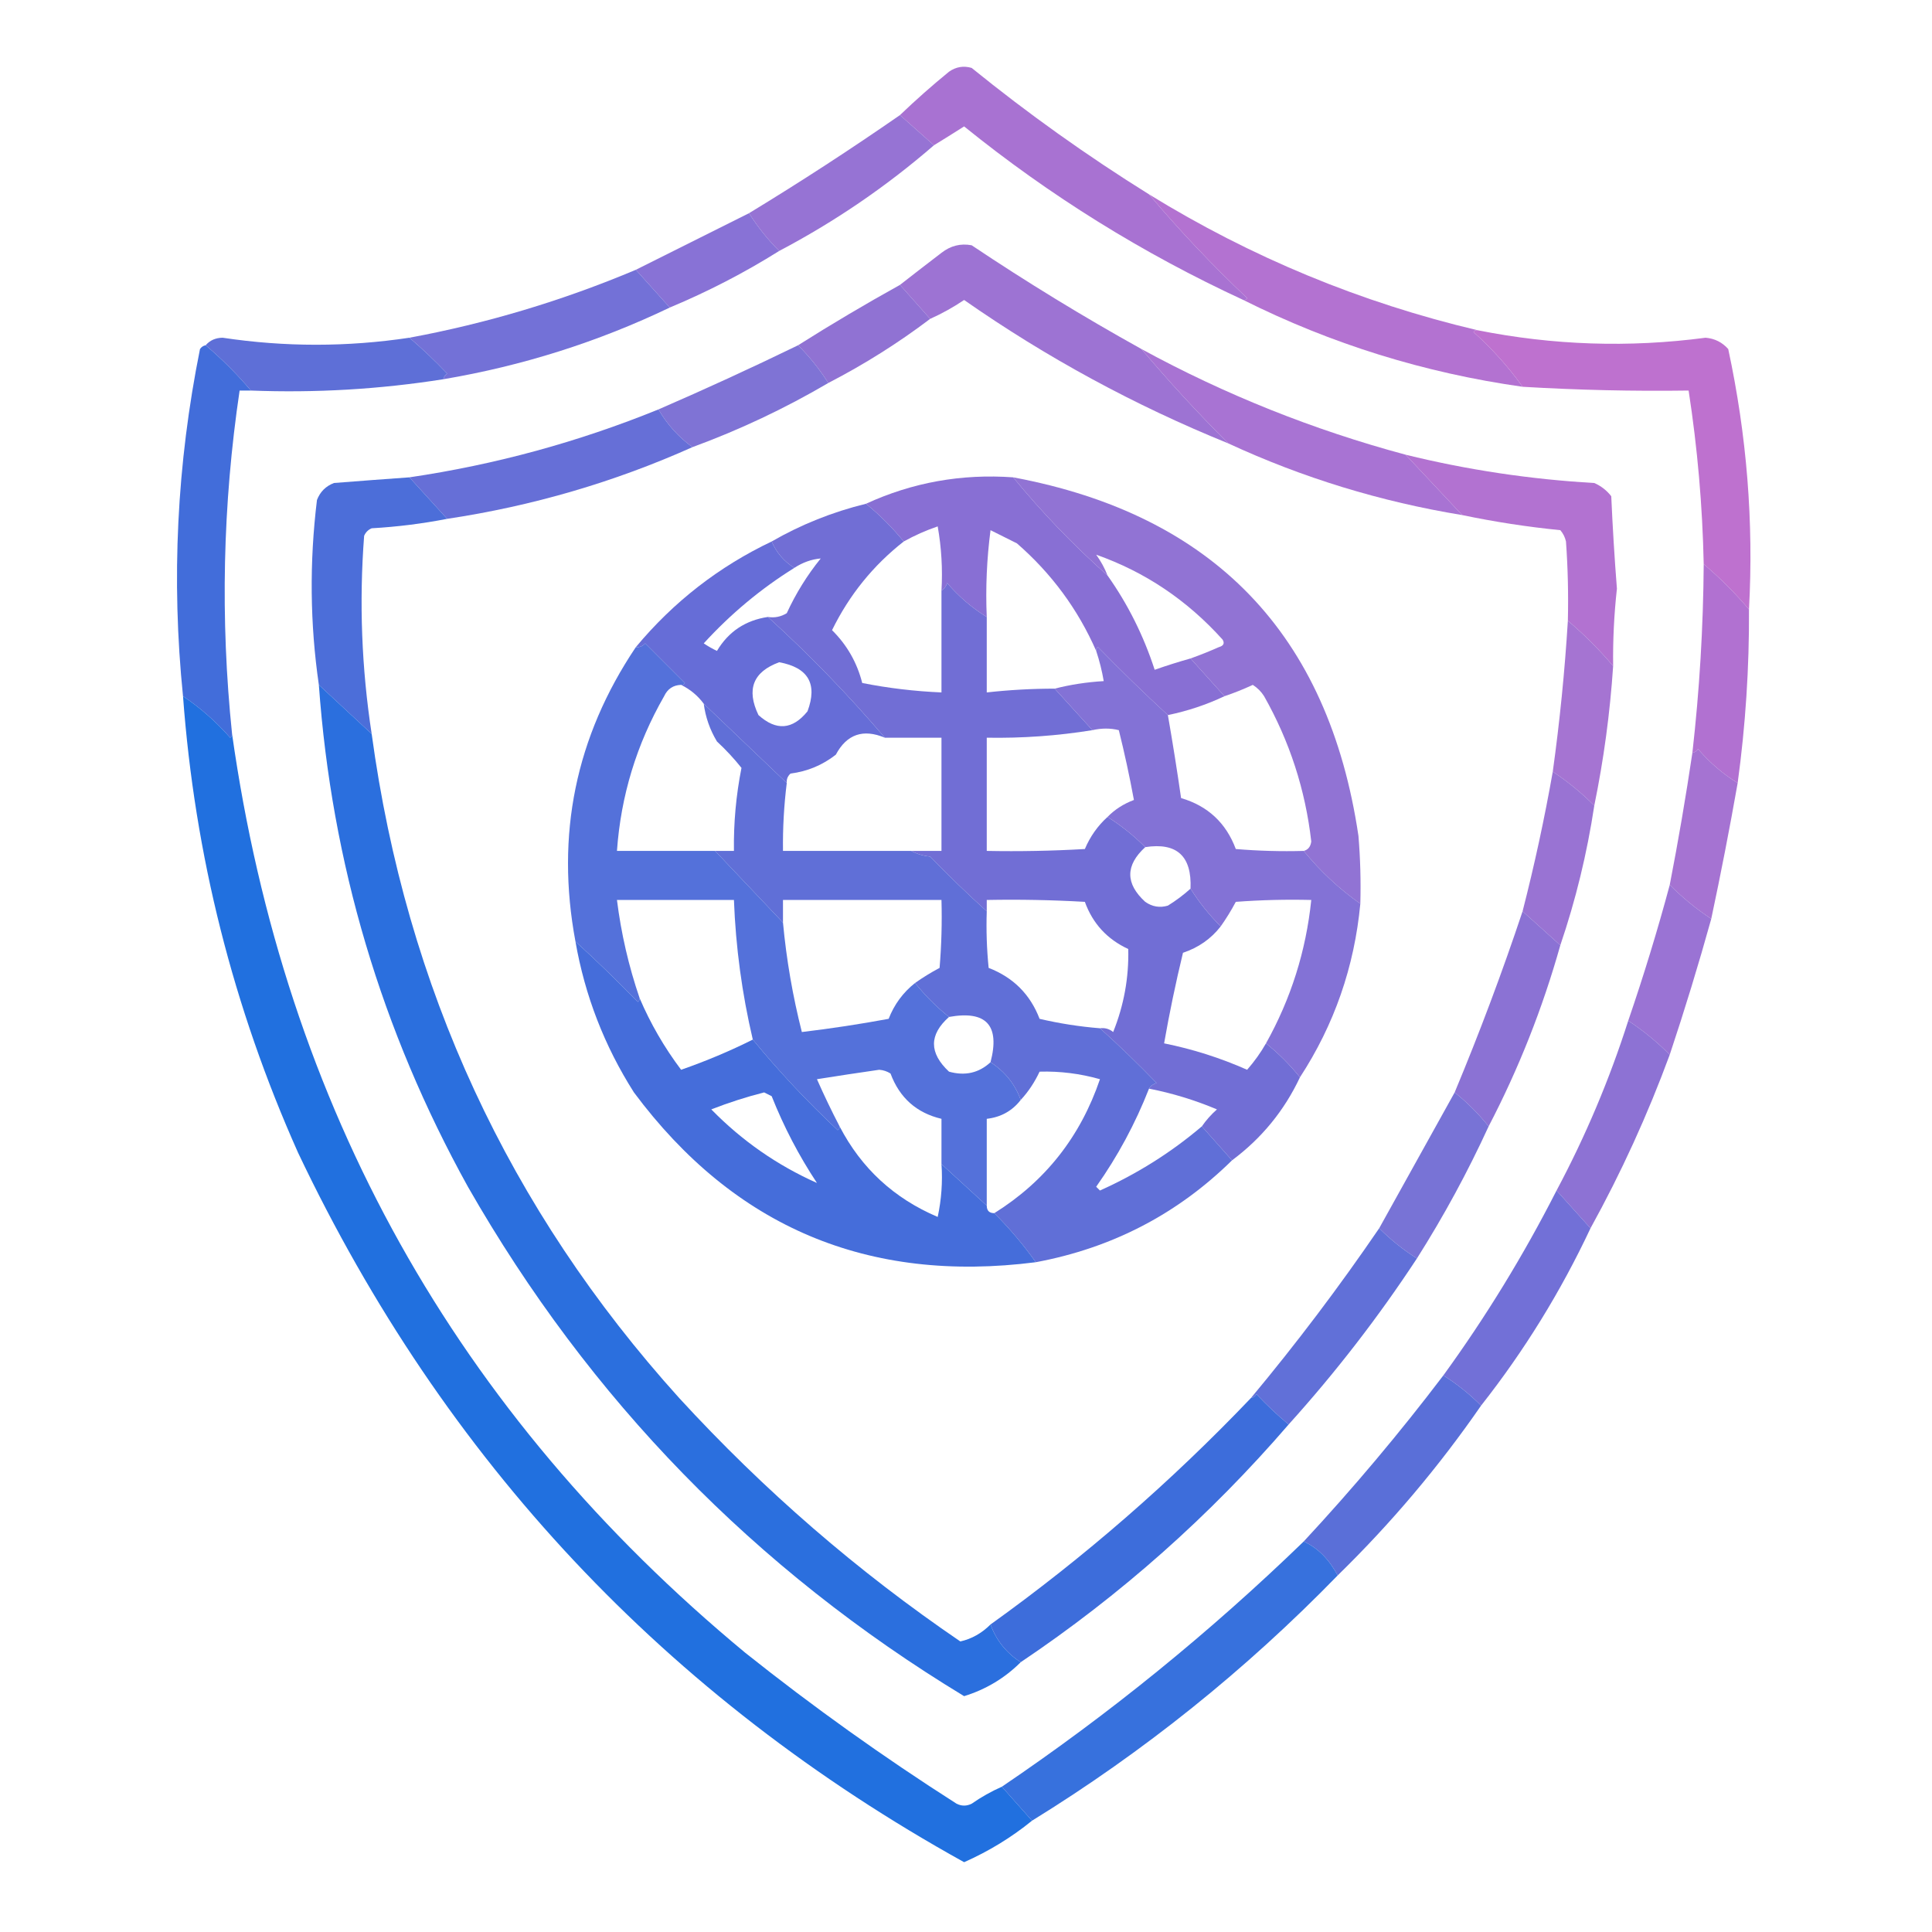<?xml version="1.0" encoding="UTF-8"?>
<!DOCTYPE svg PUBLIC "-//W3C//DTD SVG 1.1//EN" "http://www.w3.org/Graphics/SVG/1.1/DTD/svg11.dtd">
<svg xmlns="http://www.w3.org/2000/svg" version="1.1" width="512px" height="512px" style="shape-rendering:geometricPrecision; text-rendering:geometricPrecision; image-rendering:optimizeQuality; fill-rule:evenodd; clip-rule:evenodd" xmlns:xlink="http://www.w3.org/1999/xlink">
<g><path style="opacity:0.954" fill="#a46cd0" d="M 304.5,51.5 C 312.575,61.079 321.242,70.246 330.5,79C 330.272,79.399 329.938,79.565 329.5,79.5C 302.875,67.194 278.208,51.861 255.5,33.5C 252.798,35.22 250.132,36.887 247.5,38.5C 244.5,35.833 241.5,33.167 238.5,30.5C 242.639,26.532 246.973,22.699 251.5,19C 253.365,17.699 255.365,17.365 257.5,18C 272.492,30.158 288.159,41.325 304.5,51.5 Z"/></g>
<g><path style="opacity:0.948" fill="#916cd2" d="M 238.5,30.5 C 241.5,33.167 244.5,35.833 247.5,38.5C 234.936,49.389 221.269,58.723 206.5,66.5C 203.43,63.436 200.763,60.103 198.5,56.5C 212.098,48.235 225.431,39.568 238.5,30.5 Z"/></g>
<g><path style="opacity:0.949" fill="#826bd3" d="M 198.5,56.5 C 200.763,60.103 203.43,63.436 206.5,66.5C 197.312,72.262 187.645,77.262 177.5,81.5C 174.529,78.192 171.529,74.859 168.5,71.5C 178.5,66.5 188.5,61.5 198.5,56.5 Z"/></g>
<g><path style="opacity:0.952" fill="#986cd1" d="M 302.5,92.5 C 309.777,101.113 317.443,109.447 325.5,117.5C 300.686,107.429 277.353,94.762 255.5,79.5C 252.607,81.445 249.607,83.111 246.5,84.5C 243.833,81.5 241.167,78.5 238.5,75.5C 242.098,72.687 245.765,69.853 249.5,67C 251.914,65.115 254.581,64.448 257.5,65C 272.122,74.789 287.122,83.956 302.5,92.5 Z"/></g>
<g><path style="opacity:0.955" fill="#b06ccf" d="M 304.5,51.5 C 331.625,68.203 360.625,80.203 391.5,87.5C 391.062,87.435 390.728,87.601 390.5,88C 395.434,92.426 399.767,97.26 403.5,102.5C 377.485,98.826 352.818,91.159 329.5,79.5C 329.938,79.565 330.272,79.399 330.5,79C 321.242,70.246 312.575,61.079 304.5,51.5 Z"/></g>
<g><path style="opacity:0.951" fill="#8b6bd1" d="M 238.5,75.5 C 241.167,78.5 243.833,81.5 246.5,84.5C 238.042,90.903 229.042,96.57 219.5,101.5C 217.237,97.897 214.57,94.564 211.5,91.5C 220.327,85.918 229.327,80.585 238.5,75.5 Z"/></g>
<g><path style="opacity:0.96" fill="#6d6bd5" d="M 168.5,71.5 C 171.529,74.859 174.529,78.192 177.5,81.5C 158.487,90.614 138.487,96.947 117.5,100.5C 117.611,99.883 117.944,99.383 118.5,99C 115.297,95.629 111.964,92.463 108.5,89.5C 129.054,85.69 149.054,79.69 168.5,71.5 Z"/></g>
<g><path style="opacity:0.963" fill="#bc6ccd" d="M 391.5,87.5 C 411.57,91.515 431.737,92.182 452,89.5C 454.406,89.703 456.406,90.703 458,92.5C 462.93,115.412 464.763,138.412 463.5,161.5C 459.833,157.167 455.833,153.167 451.5,149.5C 451.182,134.066 449.849,118.733 447.5,103.5C 432.814,103.707 418.147,103.373 403.5,102.5C 399.767,97.26 395.434,92.426 390.5,88C 390.728,87.601 391.062,87.435 391.5,87.5 Z"/></g>
<g><path style="opacity:0.972" fill="#5a6bd6" d="M 108.5,89.5 C 111.964,92.463 115.297,95.629 118.5,99C 117.944,99.383 117.611,99.883 117.5,100.5C 100.634,103.164 83.634,104.164 66.5,103.5C 62.833,99.167 58.833,95.167 54.5,91.5C 55.624,90.191 57.124,89.525 59,89.5C 75.492,91.98 91.992,91.98 108.5,89.5 Z"/></g>
<g><path style="opacity:0.953" fill="#796cd3" d="M 211.5,91.5 C 214.57,94.564 217.237,97.897 219.5,101.5C 208.019,108.24 196.019,113.907 183.5,118.5C 179.766,115.769 176.766,112.436 174.5,108.5C 186.979,103.093 199.312,97.426 211.5,91.5 Z"/></g>
<g><path style="opacity:0.949" fill="#a36cd0" d="M 302.5,92.5 C 324.682,104.587 348.015,113.92 372.5,120.5C 377.5,125.833 382.5,131.167 387.5,136.5C 365.876,132.956 345.209,126.623 325.5,117.5C 317.443,109.447 309.777,101.113 302.5,92.5 Z"/></g>
<g><path style="opacity:0.968" fill="#616ad6" d="M 174.5,108.5 C 176.766,112.436 179.766,115.769 183.5,118.5C 162.795,127.764 141.128,134.097 118.5,137.5C 115.167,133.833 111.833,130.167 108.5,126.5C 131.213,123.152 153.213,117.152 174.5,108.5 Z"/></g>
<g><path style="opacity:0.965" fill="#856bd3" d="M 268.5,126.5 C 276.111,135.779 284.445,144.446 293.5,152.5C 298.881,160.089 303.048,168.422 306,177.5C 309.127,176.402 312.293,175.402 315.5,174.5C 318.5,177.833 321.5,181.167 324.5,184.5C 319.715,186.762 314.715,188.428 309.5,189.5C 303.202,183.703 297.035,177.703 291,171.5C 290.601,171.728 290.435,172.062 290.5,172.5C 285.68,161.496 278.68,151.996 269.5,144C 267.167,142.833 264.833,141.667 262.5,140.5C 261.503,148.138 261.169,155.804 261.5,163.5C 257.598,161.107 254.098,158.107 251,154.5C 250.722,155.416 250.222,156.082 249.5,156.5C 249.829,150.794 249.495,145.128 248.5,139.5C 245.356,140.573 242.356,141.907 239.5,143.5C 236.5,139.833 233.167,136.5 229.5,133.5C 241.795,127.85 254.795,125.517 268.5,126.5 Z"/></g>
<g><path style="opacity:0.957" fill="#ae6ccf" d="M 372.5,120.5 C 388.916,124.536 405.582,127.036 422.5,128C 424.286,128.785 425.786,129.951 427,131.5C 427.36,139.676 427.86,147.843 428.5,156C 427.746,162.814 427.412,169.647 427.5,176.5C 423.86,172.194 419.86,168.194 415.5,164.5C 415.666,157.492 415.5,150.492 415,143.5C 414.751,142.376 414.251,141.376 413.5,140.5C 404.739,139.63 396.072,138.296 387.5,136.5C 382.5,131.167 377.5,125.833 372.5,120.5 Z"/></g>
<g><path style="opacity:0.952" fill="#8c6cd2" d="M 268.5,126.5 C 321.575,136.408 352.075,168.075 360,221.5C 360.499,227.491 360.666,233.491 360.5,239.5C 354.892,235.561 349.892,230.894 345.5,225.5C 346.649,225.209 347.316,224.376 347.5,223C 345.938,209.314 341.771,196.48 335,184.5C 334.221,183.272 333.221,182.272 332,181.5C 329.535,182.651 327.035,183.651 324.5,184.5C 321.5,181.167 318.5,177.833 315.5,174.5C 318.011,173.606 320.511,172.606 323,171.5C 324.257,171.15 324.591,170.483 324,169.5C 314.601,159.054 303.434,151.554 290.5,147C 291.758,148.741 292.758,150.574 293.5,152.5C 284.445,144.446 276.111,135.779 268.5,126.5 Z"/></g>
<g><path style="opacity:0.973" fill="#6e6bd4" d="M 229.5,133.5 C 233.167,136.5 236.5,139.833 239.5,143.5C 231.398,149.85 225.065,157.684 220.5,167C 224.464,170.927 227.13,175.594 228.5,181C 235.399,182.366 242.399,183.199 249.5,183.5C 249.5,174.5 249.5,165.5 249.5,156.5C 250.222,156.082 250.722,155.416 251,154.5C 254.098,158.107 257.598,161.107 261.5,163.5C 261.5,170.167 261.5,176.833 261.5,183.5C 267.477,182.835 273.477,182.502 279.5,182.5C 282.833,186.167 286.167,189.833 289.5,193.5C 280.239,194.996 270.906,195.662 261.5,195.5C 261.5,205.5 261.5,215.5 261.5,225.5C 270.173,225.666 278.84,225.5 287.5,225C 288.896,221.695 290.896,218.862 293.5,216.5C 297.103,218.763 300.436,221.43 303.5,224.5C 298.214,229.335 298.214,234.169 303.5,239C 305.365,240.301 307.365,240.635 309.5,240C 311.66,238.668 313.66,237.168 315.5,235.5C 317.763,239.103 320.43,242.436 323.5,245.5C 320.934,248.795 317.601,251.128 313.5,252.5C 311.577,260.447 309.911,268.447 308.5,276.5C 316.071,278.023 323.404,280.357 330.5,283.5C 332.422,281.313 334.088,278.98 335.5,276.5C 338.833,279.167 341.833,282.167 344.5,285.5C 340.354,294.316 334.354,301.649 326.5,307.5C 323.833,304.5 321.167,301.5 318.5,298.5C 319.625,296.871 320.959,295.371 322.5,294C 316.677,291.545 310.677,289.712 304.5,288.5C 304.918,287.778 305.584,287.278 306.5,287C 301.605,281.936 296.605,277.103 291.5,272.5C 292.822,272.33 293.989,272.663 295,273.5C 297.846,266.422 299.179,259.089 299,251.5C 293.412,248.914 289.579,244.747 287.5,239C 278.84,238.5 270.173,238.334 261.5,238.5C 261.5,239.5 261.5,240.5 261.5,241.5C 256.369,236.87 251.369,232.037 246.5,227C 244.618,226.802 242.952,226.302 241.5,225.5C 244.167,225.5 246.833,225.5 249.5,225.5C 249.5,215.5 249.5,205.5 249.5,195.5C 244.5,195.5 239.5,195.5 234.5,195.5C 224.86,184.193 214.527,173.526 203.5,163.5C 205.288,163.785 206.955,163.452 208.5,162.5C 210.906,157.269 213.906,152.435 217.5,148C 215.037,148.22 212.704,149.054 210.5,150.5C 207.757,148.761 205.757,146.427 204.5,143.5C 212.291,139.01 220.624,135.676 229.5,133.5 Z"/></g>
<g><path style="opacity:0.974" fill="#636ad6" d="M 204.5,143.5 C 205.757,146.427 207.757,148.761 210.5,150.5C 201.643,156.013 193.643,162.68 186.5,170.5C 187.628,171.262 188.795,171.929 190,172.5C 193.054,167.386 197.554,164.386 203.5,163.5C 214.527,173.526 224.86,184.193 234.5,195.5C 228.73,193.085 224.397,194.585 221.5,200C 217.965,202.767 213.965,204.434 209.5,205C 208.748,205.671 208.414,206.504 208.5,207.5C 201.167,200.5 193.833,193.5 186.5,186.5C 184.941,184.376 182.941,182.709 180.5,181.5C 180.938,181.565 181.272,181.399 181.5,181C 178,177.5 174.5,174 171,170.5C 170.329,171.252 169.496,171.586 168.5,171.5C 178.492,159.499 190.492,150.165 204.5,143.5 Z M 206.5,175.5 C 214.204,176.914 216.704,181.247 214,188.5C 210.038,193.405 205.704,193.739 201,189.5C 197.739,182.698 199.572,178.031 206.5,175.5 Z"/></g>
<g><path style="opacity:0.965" fill="#476ad8" d="M 108.5,126.5 C 111.833,130.167 115.167,133.833 118.5,137.5C 111.912,138.781 105.245,139.615 98.5,140C 97.572,140.388 96.905,141.055 96.5,142C 95.156,159.574 95.823,177.074 98.5,194.5C 93.833,190.167 89.167,185.833 84.5,181.5C 82.149,165.341 81.983,149.007 84,132.5C 84.833,130.333 86.333,128.833 88.5,128C 95.171,127.474 101.837,126.974 108.5,126.5 Z"/></g>
<g><path style="opacity:0.972" fill="#3d69d9" d="M 54.5,91.5 C 58.833,95.167 62.833,99.167 66.5,103.5C 65.5,103.5 64.5,103.5 63.5,103.5C 59.013,133.732 58.346,164.066 61.5,194.5C 61.565,194.938 61.399,195.272 61,195.5C 57.239,191.23 53.072,187.563 48.5,184.5C 45.362,153.621 46.862,122.955 53,92.5C 53.383,91.944 53.883,91.611 54.5,91.5 Z"/></g>
<g><path style="opacity:0.949" fill="#7c6bd3" d="M 309.5,189.5 C 310.773,196.804 311.94,204.138 313,211.5C 320.073,213.572 324.906,218.072 327.5,225C 333.491,225.499 339.491,225.666 345.5,225.5C 349.892,230.894 354.892,235.561 360.5,239.5C 358.925,256.23 353.591,271.563 344.5,285.5C 341.833,282.167 338.833,279.167 335.5,276.5C 342.105,264.683 346.105,252.016 347.5,238.5C 340.825,238.334 334.158,238.5 327.5,239C 326.267,241.314 324.933,243.481 323.5,245.5C 320.43,242.436 317.763,239.103 315.5,235.5C 315.875,226.87 311.875,223.203 303.5,224.5C 300.436,221.43 297.103,218.763 293.5,216.5C 295.428,214.526 297.761,213.026 300.5,212C 299.364,205.823 298.031,199.656 296.5,193.5C 294.282,192.943 291.949,192.943 289.5,193.5C 286.167,189.833 282.833,186.167 279.5,182.5C 283.639,181.437 287.972,180.77 292.5,180.5C 292.037,177.779 291.371,175.112 290.5,172.5C 290.435,172.062 290.601,171.728 291,171.5C 297.035,177.703 303.202,183.703 309.5,189.5 Z"/></g>
<g><path style="opacity:0.958" fill="#ae6ccf" d="M 451.5,149.5 C 455.833,153.167 459.833,157.167 463.5,161.5C 463.584,176.909 462.584,192.242 460.5,207.5C 456.598,205.107 453.098,202.107 450,198.5C 449.617,199.056 449.117,199.389 448.5,199.5C 450.385,182.892 451.385,166.226 451.5,149.5 Z"/></g>
<g><path style="opacity:0.951" fill="#a16dd0" d="M 415.5,164.5 C 419.86,168.194 423.86,172.194 427.5,176.5C 426.669,188.985 425.002,201.318 422.5,213.5C 419.105,210.098 415.438,207.098 411.5,204.5C 413.346,191.216 414.68,177.883 415.5,164.5 Z"/></g>
<g><path style="opacity:0.954" fill="#a16dd0" d="M 460.5,207.5 C 458.386,219.512 456.053,231.512 453.5,243.5C 449.562,240.902 445.895,237.902 442.5,234.5C 444.758,222.876 446.758,211.21 448.5,199.5C 449.117,199.389 449.617,199.056 450,198.5C 453.098,202.107 456.598,205.107 460.5,207.5 Z"/></g>
<g><path style="opacity:0.946" fill="#946cd1" d="M 411.5,204.5 C 415.438,207.098 419.105,210.098 422.5,213.5C 420.573,226.207 417.573,238.54 413.5,250.5C 410.167,247.5 406.833,244.5 403.5,241.5C 406.642,229.265 409.309,216.931 411.5,204.5 Z"/></g>
<g><path style="opacity:0.962" fill="#5b6ad6" d="M 186.5,186.5 C 193.833,193.5 201.167,200.5 208.5,207.5C 207.759,213.471 207.425,219.471 207.5,225.5C 218.833,225.5 230.167,225.5 241.5,225.5C 242.952,226.302 244.618,226.802 246.5,227C 251.369,232.037 256.369,236.87 261.5,241.5C 261.334,246.511 261.501,251.511 262,256.5C 268.526,259.026 273.026,263.526 275.5,270C 280.767,271.234 286.1,272.067 291.5,272.5C 296.605,277.103 301.605,281.936 306.5,287C 305.584,287.278 304.918,287.778 304.5,288.5C 300.878,297.745 296.211,306.412 290.5,314.5C 290.833,314.833 291.167,315.167 291.5,315.5C 301.372,311.073 310.372,305.406 318.5,298.5C 321.167,301.5 323.833,304.5 326.5,307.5C 312.034,321.735 294.7,330.735 274.5,334.5C 271.232,329.893 267.565,325.559 263.5,321.5C 276.984,313.079 286.317,301.245 291.5,286C 286.244,284.51 280.911,283.843 275.5,284C 274.182,286.824 272.515,289.324 270.5,291.5C 269.005,287.327 266.338,283.994 262.5,281.5C 265.054,271.722 261.387,267.722 251.5,269.5C 248.167,266.833 245.167,263.833 242.5,260.5C 244.519,259.067 246.686,257.733 249,256.5C 249.499,250.509 249.666,244.509 249.5,238.5C 235.5,238.5 221.5,238.5 207.5,238.5C 207.5,240.5 207.5,242.5 207.5,244.5C 201.528,238.193 195.528,231.86 189.5,225.5C 191.167,225.5 192.833,225.5 194.5,225.5C 194.395,218.095 195.062,210.762 196.5,203.5C 194.545,201.042 192.378,198.709 190,196.5C 188.132,193.395 186.965,190.062 186.5,186.5 Z"/></g>
<g><path style="opacity:0.948" fill="#4b6ad8" d="M 180.5,181.5 C 178.408,181.561 176.908,182.561 176,184.5C 168.704,197.221 164.537,210.888 163.5,225.5C 172.167,225.5 180.833,225.5 189.5,225.5C 195.528,231.86 201.528,238.193 207.5,244.5C 208.412,254.303 210.078,263.97 212.5,273.5C 220.2,272.579 227.867,271.412 235.5,270C 236.99,266.177 239.323,263.011 242.5,260.5C 245.167,263.833 248.167,266.833 251.5,269.5C 246.189,274.212 246.189,279.045 251.5,284C 255.741,285.188 259.408,284.355 262.5,281.5C 266.338,283.994 269.005,287.327 270.5,291.5C 268.244,294.405 265.244,296.072 261.5,296.5C 261.5,304.167 261.5,311.833 261.5,319.5C 257.5,315.833 253.5,312.167 249.5,308.5C 249.5,304.5 249.5,300.5 249.5,296.5C 242.896,294.936 238.396,290.936 236,284.5C 235.107,283.919 234.107,283.585 233,283.5C 227.495,284.292 221.995,285.126 216.5,286C 218.369,290.238 220.369,294.405 222.5,298.5C 222.565,298.938 222.399,299.272 222,299.5C 213.875,291.882 206.375,283.882 199.5,275.5C 196.64,263.337 194.973,251.004 194.5,238.5C 184.167,238.5 173.833,238.5 163.5,238.5C 164.609,247.382 166.609,256.048 169.5,264.5C 169.565,264.938 169.399,265.272 169,265.5C 163.631,259.964 158.131,254.63 152.5,249.5C 147.218,221.243 152.551,195.243 168.5,171.5C 169.496,171.586 170.329,171.252 171,170.5C 174.5,174 178,177.5 181.5,181C 181.272,181.399 180.938,181.565 180.5,181.5 Z"/></g>
<g><path style="opacity:0.949" fill="#956cd1" d="M 442.5,234.5 C 445.895,237.902 449.562,240.902 453.5,243.5C 450.147,255.576 446.48,267.576 442.5,279.5C 439.105,276.098 435.438,273.098 431.5,270.5C 435.601,258.536 439.268,246.536 442.5,234.5 Z"/></g>
<g><path style="opacity:0.95" fill="#866bd2" d="M 403.5,241.5 C 406.833,244.5 410.167,247.5 413.5,250.5C 408.794,267.23 402.461,283.23 394.5,298.5C 391.833,295.167 388.833,292.167 385.5,289.5C 392.115,273.646 398.115,257.646 403.5,241.5 Z"/></g>
<g><path style="opacity:0.972" fill="#4069d9" d="M 152.5,249.5 C 158.131,254.63 163.631,259.964 169,265.5C 169.399,265.272 169.565,264.938 169.5,264.5C 172.368,271.229 176.035,277.562 180.5,283.5C 187.131,281.19 193.464,278.523 199.5,275.5C 206.375,283.882 213.875,291.882 222,299.5C 222.399,299.272 222.565,298.938 222.5,298.5C 228.257,309.589 236.924,317.589 248.5,322.5C 249.493,317.88 249.827,313.214 249.5,308.5C 253.5,312.167 257.5,315.833 261.5,319.5C 261.5,320.833 262.167,321.5 263.5,321.5C 267.565,325.559 271.232,329.893 274.5,334.5C 230.07,340.191 194.57,325.191 168,289.5C 160.174,277.186 155.007,263.853 152.5,249.5 Z M 216.5,313.5 C 205.961,308.804 196.627,302.304 188.5,294C 193.079,292.21 197.745,290.71 202.5,289.5C 203.167,289.833 203.833,290.167 204.5,290.5C 207.733,298.635 211.733,306.301 216.5,313.5 Z"/></g>
<g><path style="opacity:0.946" fill="#876bd2" d="M 431.5,270.5 C 435.438,273.098 439.105,276.098 442.5,279.5C 436.646,295.412 429.646,310.745 421.5,325.5C 418.471,322.141 415.471,318.808 412.5,315.5C 420.197,301.076 426.53,286.076 431.5,270.5 Z"/></g>
<g><path style="opacity:0.949" fill="#1568dd" d="M 48.5,184.5 C 53.072,187.563 57.239,191.23 61,195.5C 61.399,195.272 61.565,194.938 61.5,194.5C 75.497,293.341 120.83,374.508 197.5,438C 215.462,452.315 234.129,465.648 253.5,478C 254.833,478.667 256.167,478.667 257.5,478C 260.059,476.223 262.726,474.723 265.5,473.5C 268.167,476.5 270.833,479.5 273.5,482.5C 268.044,486.935 262.044,490.602 255.5,493.5C 176.578,449.743 117.745,387.077 79,305.5C 61.779,266.951 51.613,226.618 48.5,184.5 Z"/></g>
<g><path style="opacity:0.96" fill="#2369dc" d="M 84.5,181.5 C 89.167,185.833 93.833,190.167 98.5,194.5C 107.64,261.766 134.807,320.432 180,370.5C 202.471,394.989 227.305,416.489 254.5,435C 257.496,434.329 260.163,432.829 262.5,430.5C 263.995,434.673 266.662,438.006 270.5,440.5C 266.272,444.716 261.272,447.716 255.5,449.5C 200.064,415.896 156.23,370.896 124,314.5C 101.058,273.063 87.891,228.729 84.5,181.5 Z"/></g>
<g><path style="opacity:0.942" fill="#716bd4" d="M 385.5,289.5 C 388.833,292.167 391.833,295.167 394.5,298.5C 388.942,310.619 382.608,322.286 375.5,333.5C 371.897,331.237 368.564,328.57 365.5,325.5C 372.17,313.492 378.837,301.492 385.5,289.5 Z"/></g>
<g><path style="opacity:0.964" fill="#6d6bd5" d="M 412.5,315.5 C 415.471,318.808 418.471,322.141 421.5,325.5C 413.585,342.347 403.918,358.013 392.5,372.5C 389.436,369.43 386.103,366.763 382.5,364.5C 393.755,349.001 403.755,332.668 412.5,315.5 Z"/></g>
<g><path style="opacity:0.957" fill="#5a6ad6" d="M 365.5,325.5 C 368.564,328.57 371.897,331.237 375.5,333.5C 365.283,349.047 353.95,363.714 341.5,377.5C 338.536,375.038 335.703,372.371 333,369.5C 332.617,370.056 332.117,370.389 331.5,370.5C 343.565,356.029 354.898,341.029 365.5,325.5 Z"/></g>
<g><path style="opacity:0.963" fill="#546ad7" d="M 382.5,364.5 C 386.103,366.763 389.436,369.43 392.5,372.5C 381.306,388.698 368.64,403.698 354.5,417.5C 352.209,413.205 349.209,410.205 345.5,408.5C 358.585,394.419 370.919,379.752 382.5,364.5 Z"/></g>
<g><path style="opacity:0.972" fill="#3869da" d="M 341.5,377.5 C 320.585,401.757 296.919,422.757 270.5,440.5C 266.662,438.006 263.995,434.673 262.5,430.5C 287.274,412.739 310.274,392.739 331.5,370.5C 332.117,370.389 332.617,370.056 333,369.5C 335.703,372.371 338.536,375.038 341.5,377.5 Z"/></g>
<g><path style="opacity:0.944" fill="#2c69db" d="M 345.5,408.5 C 349.209,410.205 352.209,413.205 354.5,417.5C 330.105,442.577 303.105,464.244 273.5,482.5C 270.833,479.5 268.167,476.5 265.5,473.5C 293.961,454.239 320.627,432.573 345.5,408.5 Z"/></g>
</svg>
